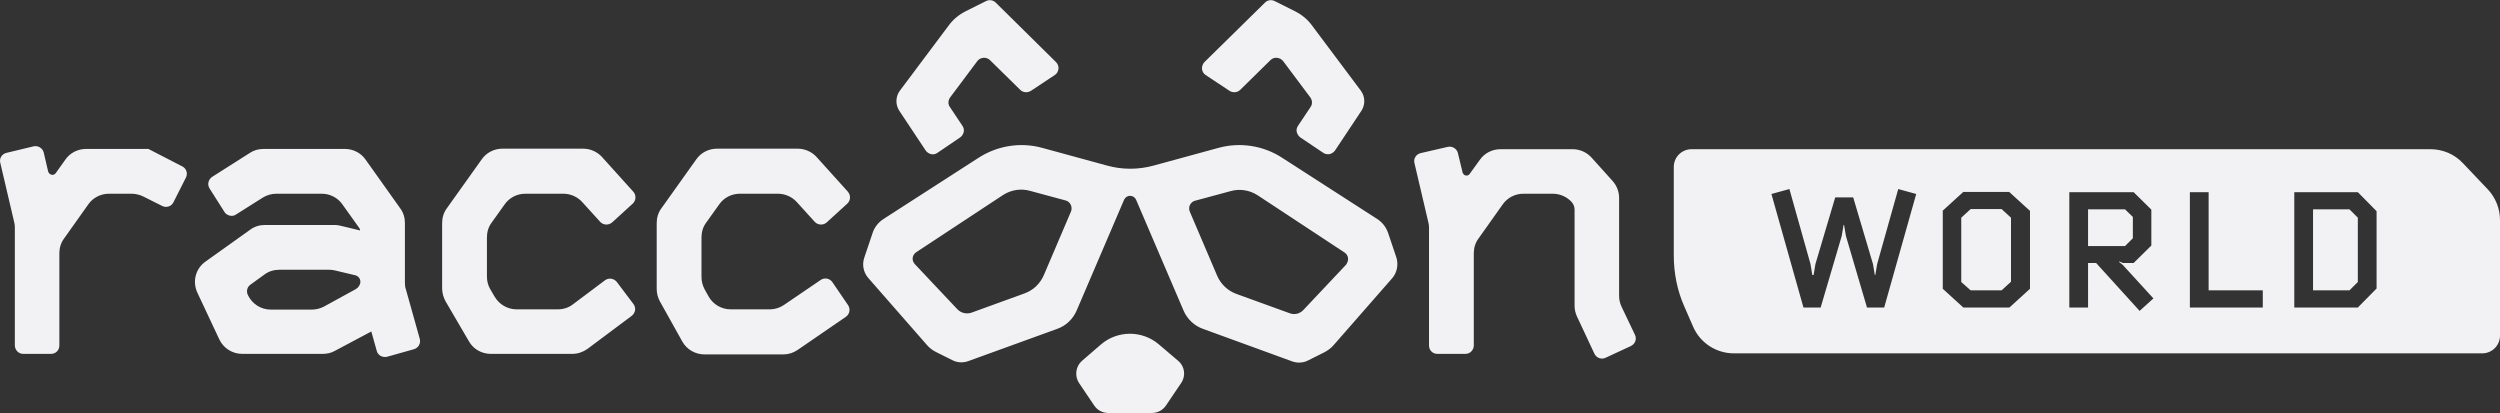 <?xml version="1.0" encoding="utf-8"?>
<svg version="1.1" id="logo" xmlns="http://www.w3.org/2000/svg" xmlns:xlink="http://www.w3.org/1999/xlink" viewBox="0 0 960.1 158.6">
<rect x="0" y="0" width="960.1" height="158.6" fill="#333333" stroke="none"/>
<path fill="#f2f1f3" d="M452.5,138.6c2.5,2.1,3,5.8,1.1,8.5l-5.8,8.6c-1.2,1.8-3.2,2.9-5.4,2.9h-16.8
    c-2.2,0-4.2-1.1-5.4-2.9l-5.8-8.6c-1.8-2.7-1.3-6.4,1.1-8.5l7.3-6.3c6.4-5.5,15.9-5.5,22.3,0L452.5,138.6z M57.2,57.3
    c-0.1-0.1-0.2-0.1-0.4-0.1l-23.8,0c-3.1,0-6.1,1.5-7.9,4.1l-3.7,5.2c-0.4,0.5-1,0.8-1.6,0.6c-0.6-0.1-1.1-0.6-1.3-1.2l-1.7-7.3
    c-0.4-1.7-2.2-2.8-3.9-2.4L2.5,58.7c-0.8,0.2-1.6,0.7-2,1.4c-0.5,0.7-0.6,1.6-0.4,2.4l5.3,22.6c0.2,0.7,0.3,1.5,0.3,2.2l0,45.3
    c0,1.8,1.4,3.3,3.2,3.3h10.7c1.8,0,3.2-1.4,3.2-3.2l0-35.5c0-2,0.6-4,1.8-5.6l9.3-13.1c1.8-2.6,4.8-4.1,7.9-4.1l8.8,0
    c1.5,0,3,0.4,4.3,1l7.4,3.7c1.6,0.8,3.5,0.2,4.3-1.4l4.8-9.5c0.8-1.6,0.2-3.5-1.4-4.3L57.2,57.3z M622.7,117.7
    c-0.6-1.3-0.9-2.7-0.9-4.1l0-37.6c0-2.4-0.9-4.7-2.5-6.5l-8.1-9c-1.8-2-4.5-3.2-7.2-3.2l-27.8,0c-3.1,0-6.1,1.5-7.9,4.1l-3.9,5.4
    c-0.3,0.5-0.9,0.7-1.5,0.6c-0.6-0.1-1-0.6-1.2-1.1l-1.8-7.5c-0.4-1.7-2.2-2.8-3.9-2.4l-10.4,2.4c-0.8,0.2-1.6,0.7-2,1.4
    c-0.5,0.7-0.6,1.6-0.4,2.4l5.3,22.6c0.2,0.7,0.3,1.5,0.3,2.2l0,45.3c0,1.8,1.4,3.2,3.2,3.2l10.7,0c0.9,0,1.7-0.3,2.3-0.9
    c0.6-0.6,1-1.4,1-2.3l0-35.5c0-2,0.6-4,1.8-5.6l9.3-13.1c1.8-2.6,4.8-4.1,7.9-4.1l11.4,0c2.7,0,5.4,1.2,7.2,3.2
    c0.7,0.8,1.1,1.8,1.1,2.9l0,36.9c0,1.4,0.3,2.8,0.9,4.1l6.7,14.3c0.4,0.8,1,1.4,1.8,1.7c0.8,0.3,1.7,0.3,2.5-0.1l9.7-4.5
    c0.8-0.4,1.4-1,1.7-1.8c0.3-0.8,0.3-1.7-0.1-2.5L622.7,117.7z M242.6,121.3c0.7-0.5,1.1-1.3,1.3-2.1c0.1-0.9-0.1-1.7-0.6-2.4
    l-6.4-8.5c-1.1-1.4-3.1-1.7-4.5-0.7l-12.4,9.3c-1.7,1.3-3.7,1.9-5.8,1.9h-15.8c-3.4,0-6.6-1.8-8.4-4.8l-1.7-2.9
    c-0.9-1.5-1.3-3.2-1.3-4.9V91.1c0-2,0.6-4,1.8-5.6l5-7c1.8-2.6,4.8-4.1,7.9-4.1l14.7,0c2.7,0,5.4,1.2,7.2,3.2l6.9,7.6
    c1.2,1.3,3.2,1.4,4.6,0.2l7.9-7.2c1.3-1.2,1.4-3.3,0.2-4.6l-12-13.3c-1.8-2-4.5-3.2-7.2-3.2l-31.1,0c-3.1,0-6.1,1.5-7.9,4.1
    L171.6,80c-1.2,1.6-1.8,3.6-1.8,5.6v25.2c0,1.7,0.5,3.4,1.3,4.9l9,15.4c1.7,3,4.9,4.8,8.4,4.8h31.3c2.1,0,4.1-0.7,5.8-1.9
    L242.6,121.3z M324.8,121.7c1.5-1,1.9-3,0.9-4.5l-6-8.8c-1-1.5-3-1.9-4.5-0.9l-14.1,9.6c-1.6,1.1-3.5,1.7-5.4,1.7h-15.1
    c-3.5,0-6.8-1.9-8.5-5l-1.5-2.7c-0.8-1.5-1.2-3.1-1.2-4.8V91.1c0-2,0.6-4,1.8-5.6l5-7c1.8-2.6,4.8-4.1,7.9-4.1l14.7,0
    c2.7,0,5.4,1.2,7.2,3.2l6.9,7.6c1.2,1.3,3.3,1.4,4.6,0.2l7.9-7.2c1.3-1.2,1.4-3.2,0.2-4.6l-12-13.3c-1.8-2-4.5-3.2-7.2-3.2l-31.1,0
    c-3.1,0-6.1,1.5-7.9,4.1L254,80c-1.2,1.6-1.8,3.6-1.8,5.6v25.3c0,1.7,0.4,3.3,1.2,4.8l8.6,15.4c1.7,3.1,5,5,8.5,5h30.4
    c1.9,0,3.8-0.6,5.4-1.7L324.8,121.7z M148.7,137c-0.8,0.2-1.7,0.1-2.5-0.3c-0.7-0.4-1.3-1.1-1.5-1.9l-2.1-7.5l-14.1,7.5
    c-1.4,0.8-3,1.1-4.6,1.1H93c-3.8,0-7.2-2.2-8.8-5.6l-8.4-17.9c-2-4.3-0.7-9.3,3.2-12l17.1-12.2c1.6-1.2,3.6-1.8,5.6-1.8h26.8
    c0.8,0,1.5,0.1,2.3,0.3l7.5,1.8c0-0.3-0.1-0.6-0.3-0.9l-6.5-9.1c-1.8-2.6-4.8-4.1-7.9-4.1l-17.5,0c-1.8,0-3.6,0.5-5.2,1.5l-10.3,6.5
    c-0.7,0.5-1.6,0.6-2.4,0.4c-0.8-0.2-1.6-0.7-2-1.4l-5.7-9c-1-1.5-0.5-3.5,1-4.5L96,58.7c1.5-1,3.3-1.5,5.2-1.5l31.3,0
    c3.1,0,6.1,1.5,7.9,4.1L153.7,80c1.2,1.6,1.8,3.6,1.8,5.6v23c0,0.9,0.1,1.8,0.4,2.6l5.3,18.9c0.5,1.7-0.5,3.5-2.2,4L148.7,137z
     M136.7,111c1-0.6,1.7-1.7,1.7-2.8c0-1.2-0.8-2.2-2-2.5l-7.6-1.8c-0.7-0.2-1.5-0.3-2.3-0.3h-19.3c-2,0-4,0.6-5.6,1.8l-5.4,3.9
    c-1.3,0.9-1.7,2.6-1,4v0c1.6,3.4,5,5.6,8.8,5.6h15.7c1.6,0,3.2-0.4,4.6-1.1L136.7,111z M368.7,52.8c0.7-0.5,1.2-1.2,1.4-2.1
    c0.2-0.8,0-1.7-0.5-2.4l-4.8-7.2c-0.8-1.1-0.7-2.6,0.1-3.7l10.4-13.9c0.6-0.8,1.4-1.2,2.4-1.3c0.9-0.1,1.9,0.3,2.5,0.9l11.6,11.4
    c1.1,1.1,2.8,1.2,4.1,0.4l9.2-6.1c0.8-0.5,1.3-1.4,1.4-2.4c0.1-1-0.3-1.9-1-2.6L382.4,1c0,0,0,0,0,0c-1-1-2.5-1.2-3.7-0.6l-7.8,3.9
    c-2.6,1.3-4.8,3.1-6.5,5.4l-18.8,25.1c-1.7,2.3-1.8,5.4-0.2,7.8l10.1,15.2c0.5,0.7,1.2,1.2,2.1,1.4c0.8,0.2,1.7,0,2.4-0.5
    L368.7,52.8z M534.7,106.8l-22.5,25.7c-1,1.2-2.3,2.1-3.6,2.8l-6.2,3.1c-1.9,1-4.1,1.1-6.1,0.4L462,126.3c-3.4-1.2-6.1-3.8-7.5-7.1
    l-18.2-42.5c-0.4-0.9-1.3-1.5-2.3-1.5c-1,0-1.9,0.6-2.3,1.5l-18.2,42.5c-1.4,3.3-4.1,5.9-7.5,7.1l-34.2,12.4c-2,0.7-4.2,0.6-6.1-0.4
    l-6.2-3.1c-1.4-0.7-2.6-1.6-3.6-2.8l-22.5-25.7c-1.8-2.1-2.4-5-1.5-7.7l3.2-9.5c0.7-2.2,2.2-4.1,4.2-5.4l36.5-23.5
    c7.3-4.7,16.2-6.1,24.5-3.8l24.9,6.8c5.8,1.6,11.9,1.6,17.8,0l24.9-6.8c8.3-2.3,17.3-0.9,24.5,3.8l36.5,23.5c2,1.3,3.4,3.1,4.2,5.4
    l3.2,9.5C537.1,101.7,536.5,104.7,534.7,106.8z M411.2,78.6c-0.4-0.8-1.1-1.4-1.9-1.6l-13.7-3.7c-3.5-1-7.3-0.4-10.4,1.6l-33.4,22
    c-0.7,0.5-1.2,1.3-1.3,2.1c-0.1,0.9,0.2,1.7,0.8,2.4l16.4,17.4c1.4,1.4,3.4,1.9,5.3,1.3l20.4-7.4c3.4-1.2,6.1-3.8,7.5-7.1l10.5-24.6
    C411.6,80.3,411.6,79.4,411.2,78.6z M517.7,99.1c-0.1-0.9-0.6-1.6-1.3-2.1l-33.4-22c-3.1-2-6.9-2.6-10.4-1.6l-13.7,3.7
    c-0.8,0.2-1.5,0.8-1.9,1.6c-0.4,0.8-0.4,1.7-0.1,2.5l10.5,24.6c1.4,3.3,4.1,5.9,7.5,7.1l20.4,7.4c1.9,0.7,3.9,0.2,5.3-1.3l16.4-17.4
    C517.5,100.8,517.8,100,517.7,99.1z M508.2,58.7c0.7,0.5,1.6,0.6,2.4,0.5c0.8-0.2,1.6-0.7,2.1-1.4l10.1-15.2
    c1.6-2.4,1.5-5.5-0.2-7.8L503.8,9.7c-1.7-2.3-3.9-4.1-6.5-5.4l-7.8-3.9c-1.2-0.6-2.7-0.4-3.7,0.6c0,0,0,0,0,0l-23.2,22.8
    c-0.7,0.7-1,1.6-1,2.6c0.1,1,0.6,1.9,1.4,2.4l9.2,6.1c1.3,0.8,3,0.7,4.1-0.4l11.6-11.4c0.7-0.7,1.6-1,2.5-0.9
    c0.9,0.1,1.8,0.5,2.4,1.3l10.4,13.9c0.8,1.1,0.9,2.6,0.1,3.7l-4.8,7.2c-0.5,0.7-0.7,1.6-0.5,2.4c0.2,0.8,0.7,1.6,1.4,2.1L508.2,58.7
    z M888.3,80.3v31.2h14l3.2-3.2V83.6l-3.2-3.2H888.3z M756.8,80.3l-3.6,3.3v24.7l3.6,3.2h11.9l3.6-3.3V83.6l-3.6-3.3H756.8z
     M819.1,91.5v-8.2l-3-2.9h-14.2v14.1h14.2L819.1,91.5z M960.1,84.5v44.4c0,3.8-3.1,6.8-6.8,6.8H665.9c-6.8,0-13-4-15.7-10.3
    l-3.4-7.8c-2.7-6.1-4-12.8-4-19.5v-34c0-3.8,3.1-6.8,6.8-6.8h283.8c4.7,0,9.2,1.9,12.4,5.3l9.6,10.1
    C958.4,75.9,960.1,80.1,960.1,84.5z M735.9,74.5l-6.9-1.9l-8.1,28.8l-0.7,4.2h-0.2l-0.7-4.2l-7.6-25.6h-6.9l-7.6,25.6l-0.7,4.2H696
    l-0.7-4.2l-8.1-28.8l-6.9,1.9l12.3,43.6h6.6l8.1-27.5l0.7-4.2h0.2l0.7,4.2l8.1,27.5h6.6L735.9,74.5z M779.5,80.9l-7.9-7.2H754
    l-7.9,7.2v30l7.9,7.2h17.7l7.9-7.2V80.9z M827,114.6l-11.8-12.9l-1.4-1.1l0.1-0.2l1.4,0.6h4.1l6.8-6.7V80.5l-6.8-6.7h-24.7v44.3h7.2
    V101h3.1l16.7,18.4L827,114.6z M869,111.5h-20.8V73.8H841v44.3h28V111.5z M912.7,81.1l-7.2-7.3h-24.4v44.3h24.4l7.2-7.3V81.1z"/>
</svg>
